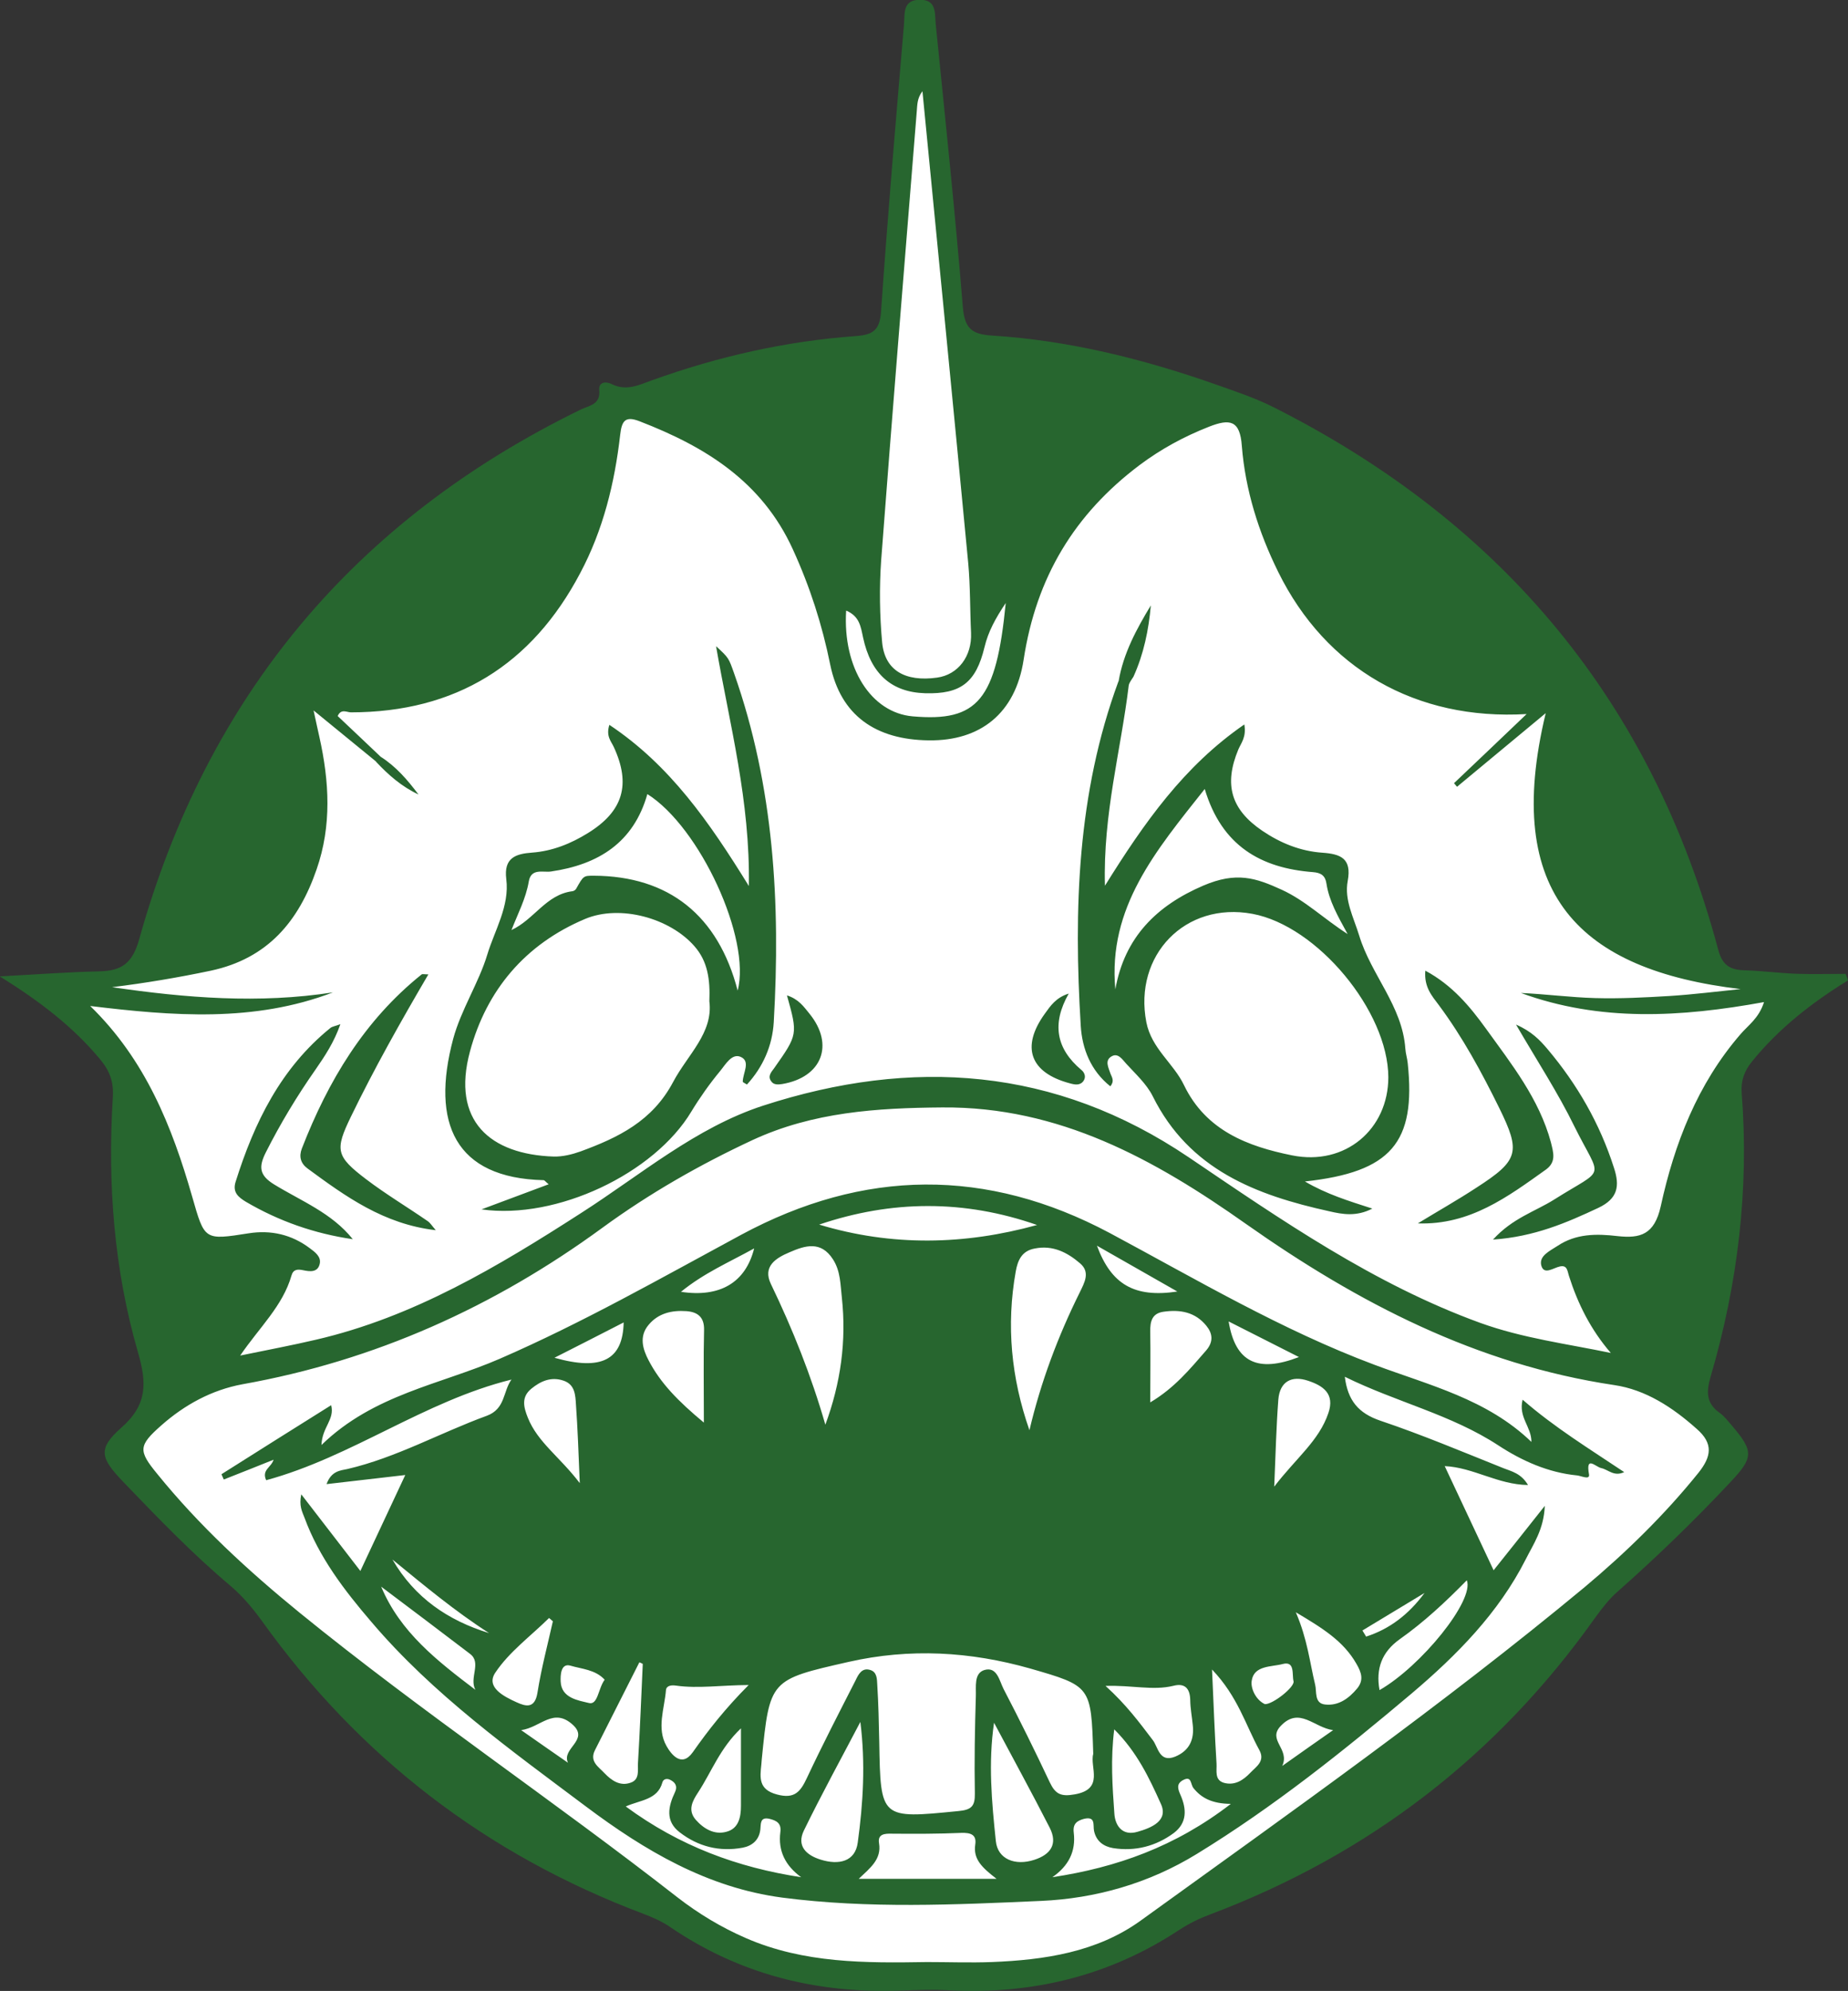 <?xml version="1.0" encoding="utf-8"?>
<!-- Generator: Adobe Illustrator 26.0.1, SVG Export Plug-In . SVG Version: 6.00 Build 0)  -->
<svg version="1.1" id="Layer_1" xmlns="http://www.w3.org/2000/svg" xmlns:xlink="http://www.w3.org/1999/xlink" x="0px" y="0px"
	 viewBox="16.559 15.172 18.481 19.9" style="enable-background:new 16.559 15.172 18.481 19.9;" xml:space="preserve">
<rect x="16.559" y="15.172" width="18.481" height="19.9" fill="#333333" stroke="none"/>
<style type="text/css">
	.st0{fill:#27662F;}
	.st1{fill:#FFFFFF;}
</style>
<path class="st0" d="M35.04,24.971c-0.362,0.223-0.692,0.48-0.961,0.812c-0.078,0.098-0.111,0.19-0.102,0.316
	c0.075,0.961-0.039,1.905-0.31,2.83c-0.046,0.157-0.046,0.269,0.091,0.366c0.047,0.033,0.082,0.082,0.12,0.125
	c0.222,0.259,0.216,0.321-0.012,0.564c-0.358,0.382-0.732,0.744-1.125,1.092c-0.087,0.074-0.159,0.169-0.228,0.263
	c-0.98,1.382-2.263,2.368-3.847,2.966c-0.11,0.041-0.211,0.09-0.31,0.154c-0.695,0.46-1.465,0.648-2.291,0.607
	c-0.168-0.01-0.332-0.004-0.496,0.002c-0.836,0.031-1.611-0.159-2.311-0.637c-0.081-0.055-0.174-0.096-0.267-0.131
	c-1.567-0.59-2.838-1.566-3.814-2.928c-0.093-0.128-0.192-0.246-0.314-0.35c-0.382-0.321-0.728-0.681-1.072-1.039
	c-0.225-0.235-0.259-0.328-0.021-0.539c0.265-0.231,0.258-0.45,0.168-0.758c-0.239-0.828-0.304-1.681-0.251-2.541
	c0.011-0.152-0.027-0.265-0.125-0.383c-0.268-0.322-0.593-0.574-1.005-0.831c0.374-0.02,0.683-0.043,0.991-0.05
	c0.224-0.004,0.335-0.077,0.403-0.321c0.677-2.425,2.152-4.191,4.417-5.295c0.083-0.04,0.198-0.048,0.184-0.194
	c-0.008-0.082,0.067-0.089,0.124-0.06c0.146,0.073,0.274,0.009,0.406-0.039c0.66-0.237,1.339-0.391,2.038-0.441
	c0.17-0.013,0.237-0.059,0.25-0.244c0.066-0.96,0.149-1.919,0.23-2.878c0.008-0.104-0.013-0.232,0.148-0.239
	c0.182-0.007,0.158,0.136,0.169,0.246c0.095,0.941,0.194,1.882,0.271,2.824c0.018,0.217,0.09,0.273,0.291,0.286
	c0.775,0.049,1.522,0.236,2.256,0.495c0.197,0.07,0.384,0.131,0.578,0.23c2.281,1.156,3.768,2.942,4.429,5.413
	c0.04,0.152,0.114,0.201,0.257,0.206c0.174,0.005,0.348,0.028,0.521,0.035c0.164,0.006,0.33,0.001,0.496,0.001
	C35.027,24.93,35.034,24.95,35.04,24.971"/>
<path class="st1" d="M32.702,29.016c-1.375-0.205-2.563-0.822-3.683-1.611
	c-0.912-0.644-1.867-1.174-3.037-1.164c-0.653,0.005-1.293,0.046-1.897,0.326
	c-0.528,0.246-1.031,0.533-1.502,0.877c-1.082,0.791-2.275,1.328-3.6,1.564
	c-0.307,0.057-0.578,0.205-0.812,0.412c-0.228,0.201-0.23,0.252-0.041,0.482
	c0.421,0.52,0.91,0.969,1.425,1.389c1.224,0.995,2.536,1.875,3.78,2.846
	c0.209,0.162,0.436,0.299,0.682,0.406c0.583,0.254,1.197,0.25,1.812,0.24
	c0.216,0,0.432,0.008,0.648,0c0.527-0.021,1.051-0.098,1.489-0.414
	c1.501-1.083,3.013-2.15,4.44-3.333c0.412-0.345,0.801-0.724,1.14-1.145
	c0.125-0.158,0.153-0.289-0.021-0.439C33.286,29.239,33.016,29.062,32.702,29.016z M32.573,29.846
	c-0.058-0.012-0.158-0.131-0.123,0.063c0.01,0.059-0.078,0.014-0.12,0.01
	c-0.288-0.028-0.551-0.146-0.785-0.299c-0.473-0.31-1.022-0.433-1.537-0.687
	c0.029,0.236,0.135,0.365,0.358,0.44c0.416,0.14,0.821,0.311,1.229,0.474
	c0.081,0.032,0.176,0.051,0.245,0.168c-0.303-0.004-0.547-0.176-0.833-0.189
	c0.163,0.347,0.32,0.681,0.489,1.041c0.166-0.207,0.321-0.403,0.512-0.644
	c-0.01,0.238-0.116,0.385-0.192,0.537c-0.271,0.534-0.688,0.956-1.139,1.338
	c-0.684,0.577-1.385,1.137-2.15,1.605c-0.479,0.294-1.012,0.445-1.558,0.469
	c-0.859,0.038-1.725,0.079-2.586-0.033c-0.75-0.099-1.377-0.471-1.963-0.91
	c-0.756-0.567-1.529-1.119-2.147-1.846c-0.271-0.316-0.523-0.645-0.669-1.042
	c-0.024-0.062-0.056-0.118-0.032-0.233c0.21,0.271,0.391,0.506,0.591,0.766
	c0.154-0.328,0.299-0.639,0.449-0.959c-0.257,0.029-0.508,0.059-0.787,0.091
	c0.047-0.131,0.136-0.136,0.209-0.151c0.489-0.114,0.927-0.362,1.393-0.532
	c0.188-0.069,0.162-0.246,0.247-0.362c-0.873,0.216-1.595,0.773-2.453,1.006
	c-0.047-0.104,0.05-0.126,0.074-0.205c-0.173,0.069-0.336,0.135-0.498,0.198
	c-0.008-0.019-0.016-0.035-0.023-0.053c0.36-0.228,0.722-0.455,1.097-0.69
	c0.037,0.145-0.091,0.219-0.097,0.398c0.522-0.507,1.189-0.604,1.783-0.862
	c0.831-0.361,1.617-0.809,2.412-1.238c1.229-0.662,2.457-0.674,3.688-0.019
	c0.87,0.466,1.72,0.97,2.647,1.317c0.547,0.205,1.125,0.342,1.57,0.771
	c0.001-0.153-0.132-0.244-0.088-0.422c0.322,0.28,0.668,0.491,1.016,0.724
	C32.699,29.934,32.643,29.861,32.573,29.846z M25.021,21.275c0.134,0.056,0.146,0.161,0.169,0.268
	c0.078,0.366,0.286,0.548,0.621,0.558c0.354,0.01,0.508-0.104,0.594-0.462
	c0.037-0.154,0.109-0.286,0.212-0.44c-0.095,0.971-0.279,1.19-0.931,1.133
	C25.272,22.296,24.985,21.85,25.021,21.275z M31.769,25.097c0.248,0.011,0.494,0.044,0.742,0.051
	c0.248,0.007,0.498-0.006,0.746-0.021c0.237-0.015,0.473-0.045,0.709-0.069
	c-1.605-0.19-2.386-0.944-1.949-2.758c-0.311,0.258-0.6,0.497-0.887,0.736
	C31.121,23.024,31.109,23.012,31.1,23c0.236-0.224,0.471-0.447,0.726-0.691
	c-1.107,0.066-2.009-0.456-2.484-1.42c-0.196-0.397-0.329-0.818-0.364-1.259
	c-0.018-0.26-0.121-0.274-0.328-0.193c-0.25,0.098-0.48,0.223-0.694,0.383
	c-0.651,0.49-1.034,1.121-1.16,1.945c-0.082,0.539-0.435,0.813-0.946,0.807
	c-0.535-0.005-0.884-0.25-0.988-0.755c-0.081-0.401-0.203-0.78-0.374-1.154
	c-0.31-0.68-0.877-1.027-1.532-1.28c-0.144-0.056-0.179-0.006-0.195,0.136
	C22.706,20,22.591,20.469,22.362,20.899c-0.484,0.919-1.247,1.392-2.293,1.393
	c-0.042,0-0.099-0.04-0.133,0.037c0.143,0.134,0.286,0.271,0.43,0.407
	c0.153,0.097,0.269,0.232,0.378,0.377c-0.167-0.078-0.302-0.196-0.426-0.329
	c0-0,0.001-0.001,0.001-0.001h-0c-0.195-0.16-0.391-0.32-0.624-0.51
	c0.027,0.121,0.041,0.193,0.058,0.265c0.099,0.444,0.125,0.885-0.028,1.324
	c-0.179,0.518-0.488,0.89-1.057,1.012c-0.328,0.069-0.656,0.124-0.988,0.165
	c0.737,0.108,1.471,0.167,2.209,0.052c-0.79,0.302-1.603,0.236-2.428,0.136
	c0.554,0.539,0.819,1.206,1.02,1.906c0.125,0.436,0.119,0.436,0.565,0.366
	c0.222-0.035,0.429,0.012,0.611,0.149c0.053,0.039,0.117,0.086,0.099,0.158
	c-0.02,0.086-0.099,0.076-0.165,0.062c-0.054-0.011-0.099-0.011-0.117,0.053
	c-0.087,0.304-0.32,0.517-0.513,0.8c0.276-0.057,0.517-0.102,0.756-0.158
	c0.978-0.226,1.824-0.733,2.657-1.269c0.592-0.379,1.144-0.852,1.817-1.071
	c1.487-0.482,2.917-0.388,4.257,0.517c0.927,0.627,1.849,1.267,2.913,1.654
	c0.426,0.154,0.865,0.209,1.307,0.301c-0.202-0.234-0.33-0.492-0.419-0.771
	c-0.015-0.045-0.015-0.109-0.088-0.094c-0.067,0.013-0.16,0.09-0.188-0.008
	c-0.027-0.098,0.088-0.148,0.162-0.197c0.184-0.123,0.389-0.123,0.6-0.098
	c0.227,0.025,0.369-0.014,0.432-0.297c0.137-0.627,0.367-1.223,0.798-1.721
	c0.077-0.09,0.184-0.159,0.235-0.321C33.366,25.34,32.559,25.386,31.769,25.097z M19.018,27.184
	c-0.074-0.045-0.136-0.094-0.103-0.199c0.187-0.594,0.452-1.137,0.949-1.539
	c0.018-0.014,0.045-0.017,0.099-0.037c-0.063,0.18-0.154,0.317-0.249,0.454
	c-0.185,0.264-0.351,0.539-0.497,0.828c-0.071,0.142-0.068,0.227,0.084,0.32
	c0.271,0.166,0.577,0.285,0.786,0.547C19.702,27.502,19.347,27.377,19.018,27.184z M19.633,26.85
	c-0.068-0.051-0.086-0.119-0.055-0.199c0.262-0.674,0.623-1.279,1.197-1.739
	c0.009-0.007,0.029-0.001,0.068-0.001c-0.278,0.474-0.541,0.941-0.775,1.423
	c-0.161,0.333-0.151,0.394,0.153,0.625c0.196,0.149,0.412,0.278,0.616,0.419
	c0.024,0.016,0.041,0.045,0.08,0.09C20.396,27.408,20.014,27.13,19.633,26.85z M24.029,26.012
	c-0.021-0.014-0.043-0.022-0.042-0.029c0.001-0.086,0.08-0.2-0.018-0.246
	c-0.09-0.043-0.155,0.076-0.209,0.141c-0.105,0.127-0.202,0.264-0.287,0.404
	c-0.371,0.619-1.346,1.084-2.099,0.978c0.237-0.089,0.448-0.167,0.672-0.251
	c-0.031-0.025-0.041-0.041-0.051-0.041c-0.885-0.021-1.129-0.57-0.904-1.412
	c0.078-0.29,0.257-0.563,0.341-0.842c0.072-0.24,0.225-0.486,0.19-0.756
	c-0.026-0.21,0.091-0.252,0.258-0.264c0.203-0.015,0.387-0.089,0.558-0.195
	c0.354-0.218,0.432-0.487,0.259-0.861c-0.026-0.057-0.08-0.107-0.044-0.221
	c0.605,0.403,0.997,0.967,1.395,1.611c0.014-0.851-0.192-1.614-0.328-2.397
	c0.128,0.117,0.126,0.118,0.18,0.27c0.4,1.133,0.465,2.304,0.397,3.488
	C24.283,25.623,24.191,25.835,24.029,26.012z M24.382,26.007c-0.043,0.007-0.087,0.009-0.111-0.028
	c-0.036-0.049-0.002-0.088,0.029-0.129c0.238-0.338,0.238-0.338,0.129-0.729
	c0.119,0.038,0.17,0.116,0.226,0.184C24.906,25.615,24.778,25.94,24.382,26.007z M27.394,25.977
	c-0.035,0.047-0.086,0.037-0.136,0.023c-0.399-0.106-0.491-0.363-0.25-0.696
	c0.056-0.078,0.111-0.161,0.239-0.201c-0.172,0.302-0.126,0.551,0.126,0.763
	C27.407,25.893,27.422,25.938,27.394,25.977z M29.609,26.981c0.217,0.127,0.432,0.193,0.674,0.271
	c-0.158,0.082-0.297,0.058-0.43,0.027c-0.731-0.161-1.401-0.415-1.766-1.15
	c-0.061-0.122-0.171-0.222-0.266-0.326c-0.036-0.039-0.079-0.109-0.143-0.074
	c-0.076,0.041-0.033,0.114-0.013,0.176c0.015,0.037,0.041,0.072-0.002,0.125
	c-0.196-0.156-0.282-0.375-0.296-0.605c-0.071-1.167-0.035-2.324,0.376-3.44
	c0.001-0.001,0.002-0.004,0.003-0.005c0.047-0.277,0.178-0.519,0.322-0.757
	c-0.022,0.247-0.071,0.486-0.174,0.713c-0.017,0.028-0.041,0.056-0.047,0.086
	c-0.078,0.649-0.258,1.285-0.238,2.003c0.392-0.629,0.789-1.195,1.394-1.612
	c0.022,0.126-0.032,0.185-0.06,0.25c-0.146,0.351-0.074,0.6,0.24,0.813
	c0.182,0.123,0.381,0.204,0.601,0.219c0.181,0.013,0.295,0.056,0.253,0.282
	c-0.036,0.19,0.059,0.364,0.115,0.547c0.119,0.392,0.431,0.703,0.461,1.128
	c0.003,0.049,0.019,0.097,0.024,0.146C30.721,26.593,30.471,26.887,29.609,26.981z M30.738,27.4
	c0.195-0.119,0.395-0.232,0.586-0.357c0.425-0.274,0.445-0.356,0.227-0.799
	c-0.176-0.357-0.365-0.706-0.603-1.026c-0.066-0.089-0.149-0.177-0.135-0.344
	c0.269,0.144,0.447,0.359,0.606,0.579c0.256,0.355,0.532,0.701,0.65,1.137
	c0.024,0.1,0.056,0.193-0.047,0.27C31.639,27.133,31.26,27.418,30.738,27.4z M32.545,27.244
	c-0.32,0.15-0.641,0.289-1.055,0.318c0.195-0.215,0.422-0.281,0.611-0.4
	c0.526-0.332,0.476-0.182,0.203-0.731c-0.164-0.336-0.371-0.652-0.584-1.018
	c0.155,0.067,0.239,0.155,0.315,0.245c0.297,0.352,0.523,0.744,0.664,1.185
	C32.76,27.027,32.738,27.152,32.545,27.244z M25.381,21.594c-0.025-0.271-0.029-0.548-0.01-0.82
	c0.113-1.496,0.236-2.991,0.356-4.487c0.006-0.064,0.002-0.132,0.057-0.203
	c0.154,1.583,0.309,3.151,0.458,4.719c0.021,0.23,0.017,0.463,0.028,0.695
	c0.01,0.233-0.129,0.418-0.34,0.447C25.611,21.989,25.408,21.873,25.381,21.594z M23.653,25.18
	c0.04,0.316-0.217,0.533-0.362,0.806c-0.208,0.393-0.551,0.557-0.927,0.695c-0.084,0.03-0.179,0.053-0.267,0.051
	c-0.635-0.021-1.026-0.355-0.838-1.051c0.166-0.615,0.555-1.073,1.151-1.324c0.35-0.147,0.849-0.009,1.095,0.274
	C23.635,24.78,23.662,24.958,23.653,25.18 M21.674,24.468c0.228-0.106,0.346-0.355,0.609-0.388
	c0.014-0.001,0.031-0.013,0.038-0.025c0.073-0.13,0.073-0.13,0.176-0.13c0.751,0.003,1.244,0.397,1.439,1.148
	c0.136-0.518-0.377-1.633-0.903-1.964c-0.138,0.486-0.49,0.705-0.965,0.774c-0.079,0.011-0.198-0.036-0.221,0.1
	C21.818,24.154,21.737,24.306,21.674,24.468 M30.443,25.939c-0.002-0.66-0.711-1.513-1.359-1.633
	c-0.673-0.125-1.19,0.415-1.061,1.083c0.052,0.265,0.272,0.41,0.377,0.63c0.22,0.455,0.639,0.612,1.08,0.701
	C30.014,26.828,30.443,26.457,30.443,25.939 M27.713,25.061c0.092-0.522,0.415-0.838,0.879-1.037
	c0.332-0.142,0.525-0.078,0.787,0.042c0.238,0.11,0.414,0.286,0.657,0.442c-0.101-0.184-0.186-0.333-0.212-0.506
	c-0.012-0.079-0.055-0.107-0.135-0.113c-0.519-0.04-0.912-0.261-1.082-0.831
	C28.118,23.675,27.637,24.242,27.713,25.061 M27.492,32.703c-0.021-0.678-0.021-0.678-0.631-0.854
	c-0.6-0.17-1.203-0.205-1.816-0.066c-0.787,0.179-0.788,0.175-0.868,0.974c-0.001,0.017-0.002,0.033-0.004,0.05
	c-0.014,0.133-0.03,0.252,0.156,0.301c0.174,0.047,0.234-0.025,0.299-0.164c0.155-0.33,0.322-0.653,0.488-0.978
	c0.028-0.059,0.063-0.129,0.147-0.102c0.068,0.021,0.066,0.093,0.069,0.145c0.012,0.19,0.016,0.383,0.02,0.572
	c0.013,0.773,0.012,0.77,0.79,0.693c0.133-0.012,0.168-0.049,0.166-0.176c-0.006-0.324,0-0.647,0.01-0.97
	c0.004-0.094-0.022-0.232,0.086-0.264c0.127-0.037,0.15,0.11,0.191,0.189c0.161,0.309,0.315,0.621,0.463,0.935
	c0.055,0.115,0.11,0.144,0.248,0.119C27.607,33.055,27.455,32.834,27.492,32.703 M26.854,29.467
	c0.114-0.482,0.285-0.938,0.502-1.375c0.047-0.098,0.11-0.203,0.004-0.293c-0.127-0.109-0.273-0.184-0.452-0.148
	c-0.13,0.023-0.171,0.117-0.191,0.229C26.621,28.418,26.671,28.945,26.854,29.467 M24.813,29.412
	c0.154-0.416,0.212-0.838,0.165-1.27c-0.015-0.129-0.012-0.264-0.089-0.383c-0.121-0.188-0.279-0.138-0.435-0.07
	c-0.136,0.057-0.27,0.141-0.186,0.316C24.486,28.457,24.671,28.92,24.813,29.412 M24.751,27.412
	c0.726,0.219,1.452,0.205,2.179,0.004C26.203,27.162,25.477,27.166,24.751,27.412 M26.5,32.391
	c-0.059,0.4-0.023,0.793,0.018,1.183c0.018,0.181,0.193,0.25,0.385,0.187c0.164-0.053,0.236-0.158,0.154-0.32
	C26.876,33.087,26.686,32.741,26.5,32.391 M25.163,32.383c-0.189,0.361-0.386,0.719-0.565,1.086
	c-0.074,0.153,0.023,0.246,0.17,0.291c0.178,0.055,0.344,0.021,0.369-0.172
	C25.191,33.195,25.215,32.795,25.163,32.383 M26.525,33.951c-0.15-0.115-0.234-0.199-0.213-0.342
	c0.015-0.098-0.043-0.12-0.139-0.117c-0.23,0.01-0.462,0.01-0.692,0.008c-0.074-0.002-0.147,0.002-0.131,0.096
	c0.026,0.16-0.088,0.246-0.203,0.355H26.525 M23.598,29.391c0-0.351-0.005-0.639,0.002-0.926
	c0.003-0.131-0.067-0.18-0.178-0.188c-0.145-0.01-0.282,0.021-0.379,0.14c-0.095,0.115-0.055,0.242,0.002,0.351
	C23.163,28.995,23.339,29.176,23.598,29.391 M28.062,29.189c0.242-0.143,0.398-0.334,0.56-0.52
	c0.075-0.088,0.063-0.17,0.001-0.246c-0.111-0.137-0.262-0.164-0.428-0.14c-0.115,0.016-0.135,0.096-0.133,0.2
	C28.066,28.709,28.062,28.932,28.062,29.189 M24.046,32.014c-0.282,0.002-0.504,0.037-0.726,0.006
	c-0.04-0.006-0.096-0.004-0.101,0.045c-0.015,0.186-0.095,0.381,0.005,0.558c0.045,0.08,0.15,0.222,0.263,0.063
	C23.644,32.463,23.811,32.25,24.046,32.014 M27.615,32.023c0.208,0.188,0.338,0.365,0.472,0.541
	c0.054,0.068,0.064,0.23,0.224,0.166c0.144-0.06,0.193-0.172,0.176-0.319c-0.008-0.082-0.024-0.164-0.025-0.246
	c-0.002-0.118-0.055-0.173-0.169-0.143C28.087,32.072,27.883,32.014,27.615,32.023 M24.571,33.935
	c-0.16-0.117-0.232-0.264-0.208-0.451c0.012-0.09-0.04-0.116-0.111-0.133c-0.093-0.02-0.083,0.049-0.089,0.105
	c-0.011,0.107-0.082,0.166-0.177,0.184c-0.232,0.043-0.445-0.011-0.63-0.154c-0.146-0.112-0.115-0.258-0.046-0.403
	c0.026-0.056,0.004-0.095-0.048-0.121c-0.035-0.018-0.07-0.008-0.079,0.026
	c-0.048,0.175-0.222,0.175-0.366,0.24C23.356,33.625,23.936,33.838,24.571,33.935 M27.083,33.935
	c0.642-0.097,1.23-0.305,1.785-0.733c-0.187-0.002-0.294-0.058-0.374-0.158c-0.031-0.039-0.016-0.127-0.105-0.079
	c-0.07,0.038-0.049,0.092-0.024,0.149c0.062,0.141,0.066,0.278-0.067,0.379
	c-0.179,0.132-0.386,0.186-0.608,0.151c-0.094-0.016-0.168-0.068-0.19-0.172
	c-0.012-0.057,0.019-0.147-0.098-0.121c-0.072,0.019-0.116,0.049-0.105,0.138
	C27.32,33.677,27.245,33.823,27.083,33.935 M29.302,30.031c0.218-0.285,0.447-0.457,0.541-0.734
	c0.068-0.195-0.054-0.275-0.202-0.324c-0.164-0.055-0.283,0.006-0.298,0.188
	C29.323,29.426,29.316,29.693,29.302,30.031 M22.357,29.996c-0.013-0.312-0.021-0.547-0.038-0.783
	c-0.006-0.097-0.009-0.204-0.127-0.242c-0.123-0.041-0.227,0.006-0.319,0.081c-0.103,0.084-0.078,0.184-0.035,0.291
	C21.937,29.589,22.156,29.732,22.357,29.996 M22.987,31.803c-0.01-0.006-0.022-0.011-0.034-0.016
	c-0.148,0.293-0.297,0.586-0.444,0.878c-0.058,0.114,0.037,0.167,0.095,0.23c0.07,0.073,0.157,0.135,0.265,0.094
	c0.089-0.032,0.066-0.125,0.07-0.195C22.959,32.463,22.972,32.132,22.987,31.803 M28.68,31.859
	c0.016,0.357,0.027,0.65,0.045,0.942c0.004,0.068-0.022,0.161,0.072,0.19c0.109,0.031,0.195-0.025,0.266-0.1
	c0.058-0.061,0.151-0.115,0.09-0.227C29.016,32.415,28.939,32.13,28.68,31.859 M23.969,32.447
	c-0.21,0.199-0.294,0.435-0.429,0.641c-0.056,0.085-0.106,0.176-0.024,0.272c0.081,0.092,0.188,0.154,0.307,0.121
	c0.123-0.031,0.146-0.147,0.146-0.26C23.969,32.975,23.969,32.727,23.969,32.447 M27.702,32.457
	c-0.038,0.301-0.018,0.57,0.001,0.839c0.007,0.124,0.08,0.23,0.232,0.185c0.138-0.039,0.312-0.11,0.233-0.28
	C28.053,32.945,27.93,32.684,27.702,32.457 M29.518,31.287c0.117,0.272,0.139,0.5,0.193,0.723
	c0.018,0.068-0.012,0.189,0.102,0.199c0.133,0.014,0.235-0.061,0.318-0.16c0.068-0.083,0.045-0.158-0.007-0.247
	C29.995,31.576,29.788,31.447,29.518,31.287 M30.355,32.065c0.418-0.24,0.951-0.898,0.873-1.098
	c-0.211,0.215-0.428,0.418-0.672,0.59C30.378,31.684,30.316,31.852,30.355,32.065 M20.371,31.031
	c0.19,0.455,0.561,0.742,0.942,1.031c-0.064-0.121,0.065-0.27-0.053-0.359
	C20.966,31.48,20.672,31.256,20.371,31.031 M22.088,31.377c-0.013-0.011-0.025-0.021-0.038-0.033
	c-0.184,0.182-0.399,0.338-0.538,0.547c-0.097,0.145,0.086,0.238,0.212,0.295c0.094,0.043,0.184,0.067,0.21-0.096
	C21.972,31.85,22.035,31.614,22.088,31.377 M29.891,32.465c-0.192-0.025-0.336-0.238-0.523-0.043
	c-0.139,0.143,0.094,0.229,0.014,0.401C29.576,32.685,29.721,32.584,29.891,32.465 M21.771,32.465
	c0.178,0.125,0.323,0.225,0.468,0.326c-0.067-0.144,0.216-0.225,0.049-0.379
	C22.093,32.234,21.966,32.438,21.771,32.465 M22.104,28.743c0.47,0.133,0.684,0.022,0.692-0.353
	C22.568,28.507,22.341,28.623,22.104,28.743 M28.333,28.081c-0.294-0.168-0.536-0.306-0.804-0.458
	C27.672,28.009,27.902,28.146,28.333,28.081 M28.846,28.38c0.067,0.41,0.291,0.515,0.703,0.356
	C29.32,28.62,29.093,28.505,28.846,28.38 M24.101,27.65c-0.251,0.139-0.502,0.246-0.732,0.434
	C23.759,28.143,24.015,27.992,24.101,27.65 M20.484,30.76c0.221,0.381,0.555,0.609,0.966,0.735
	C21.107,31.275,20.797,31.016,20.484,30.76 M29.208,32.205c0.078,0.005,0.302-0.172,0.287-0.229
	c-0.017-0.066,0.017-0.205-0.108-0.172c-0.111,0.03-0.287,0.012-0.31,0.166
	C29.064,32.041,29.113,32.16,29.208,32.205 M22.606,31.961c-0.093-0.102-0.231-0.107-0.344-0.141
	c-0.096-0.026-0.099,0.099-0.096,0.16c0.007,0.166,0.179,0.188,0.279,0.213
	C22.539,32.221,22.54,32.049,22.606,31.961 M30.805,31.094c-0.207,0.125-0.414,0.25-0.621,0.375
	c0.012,0.021,0.023,0.039,0.037,0.061C30.458,31.454,30.65,31.305,30.805,31.094"/>
</svg>
